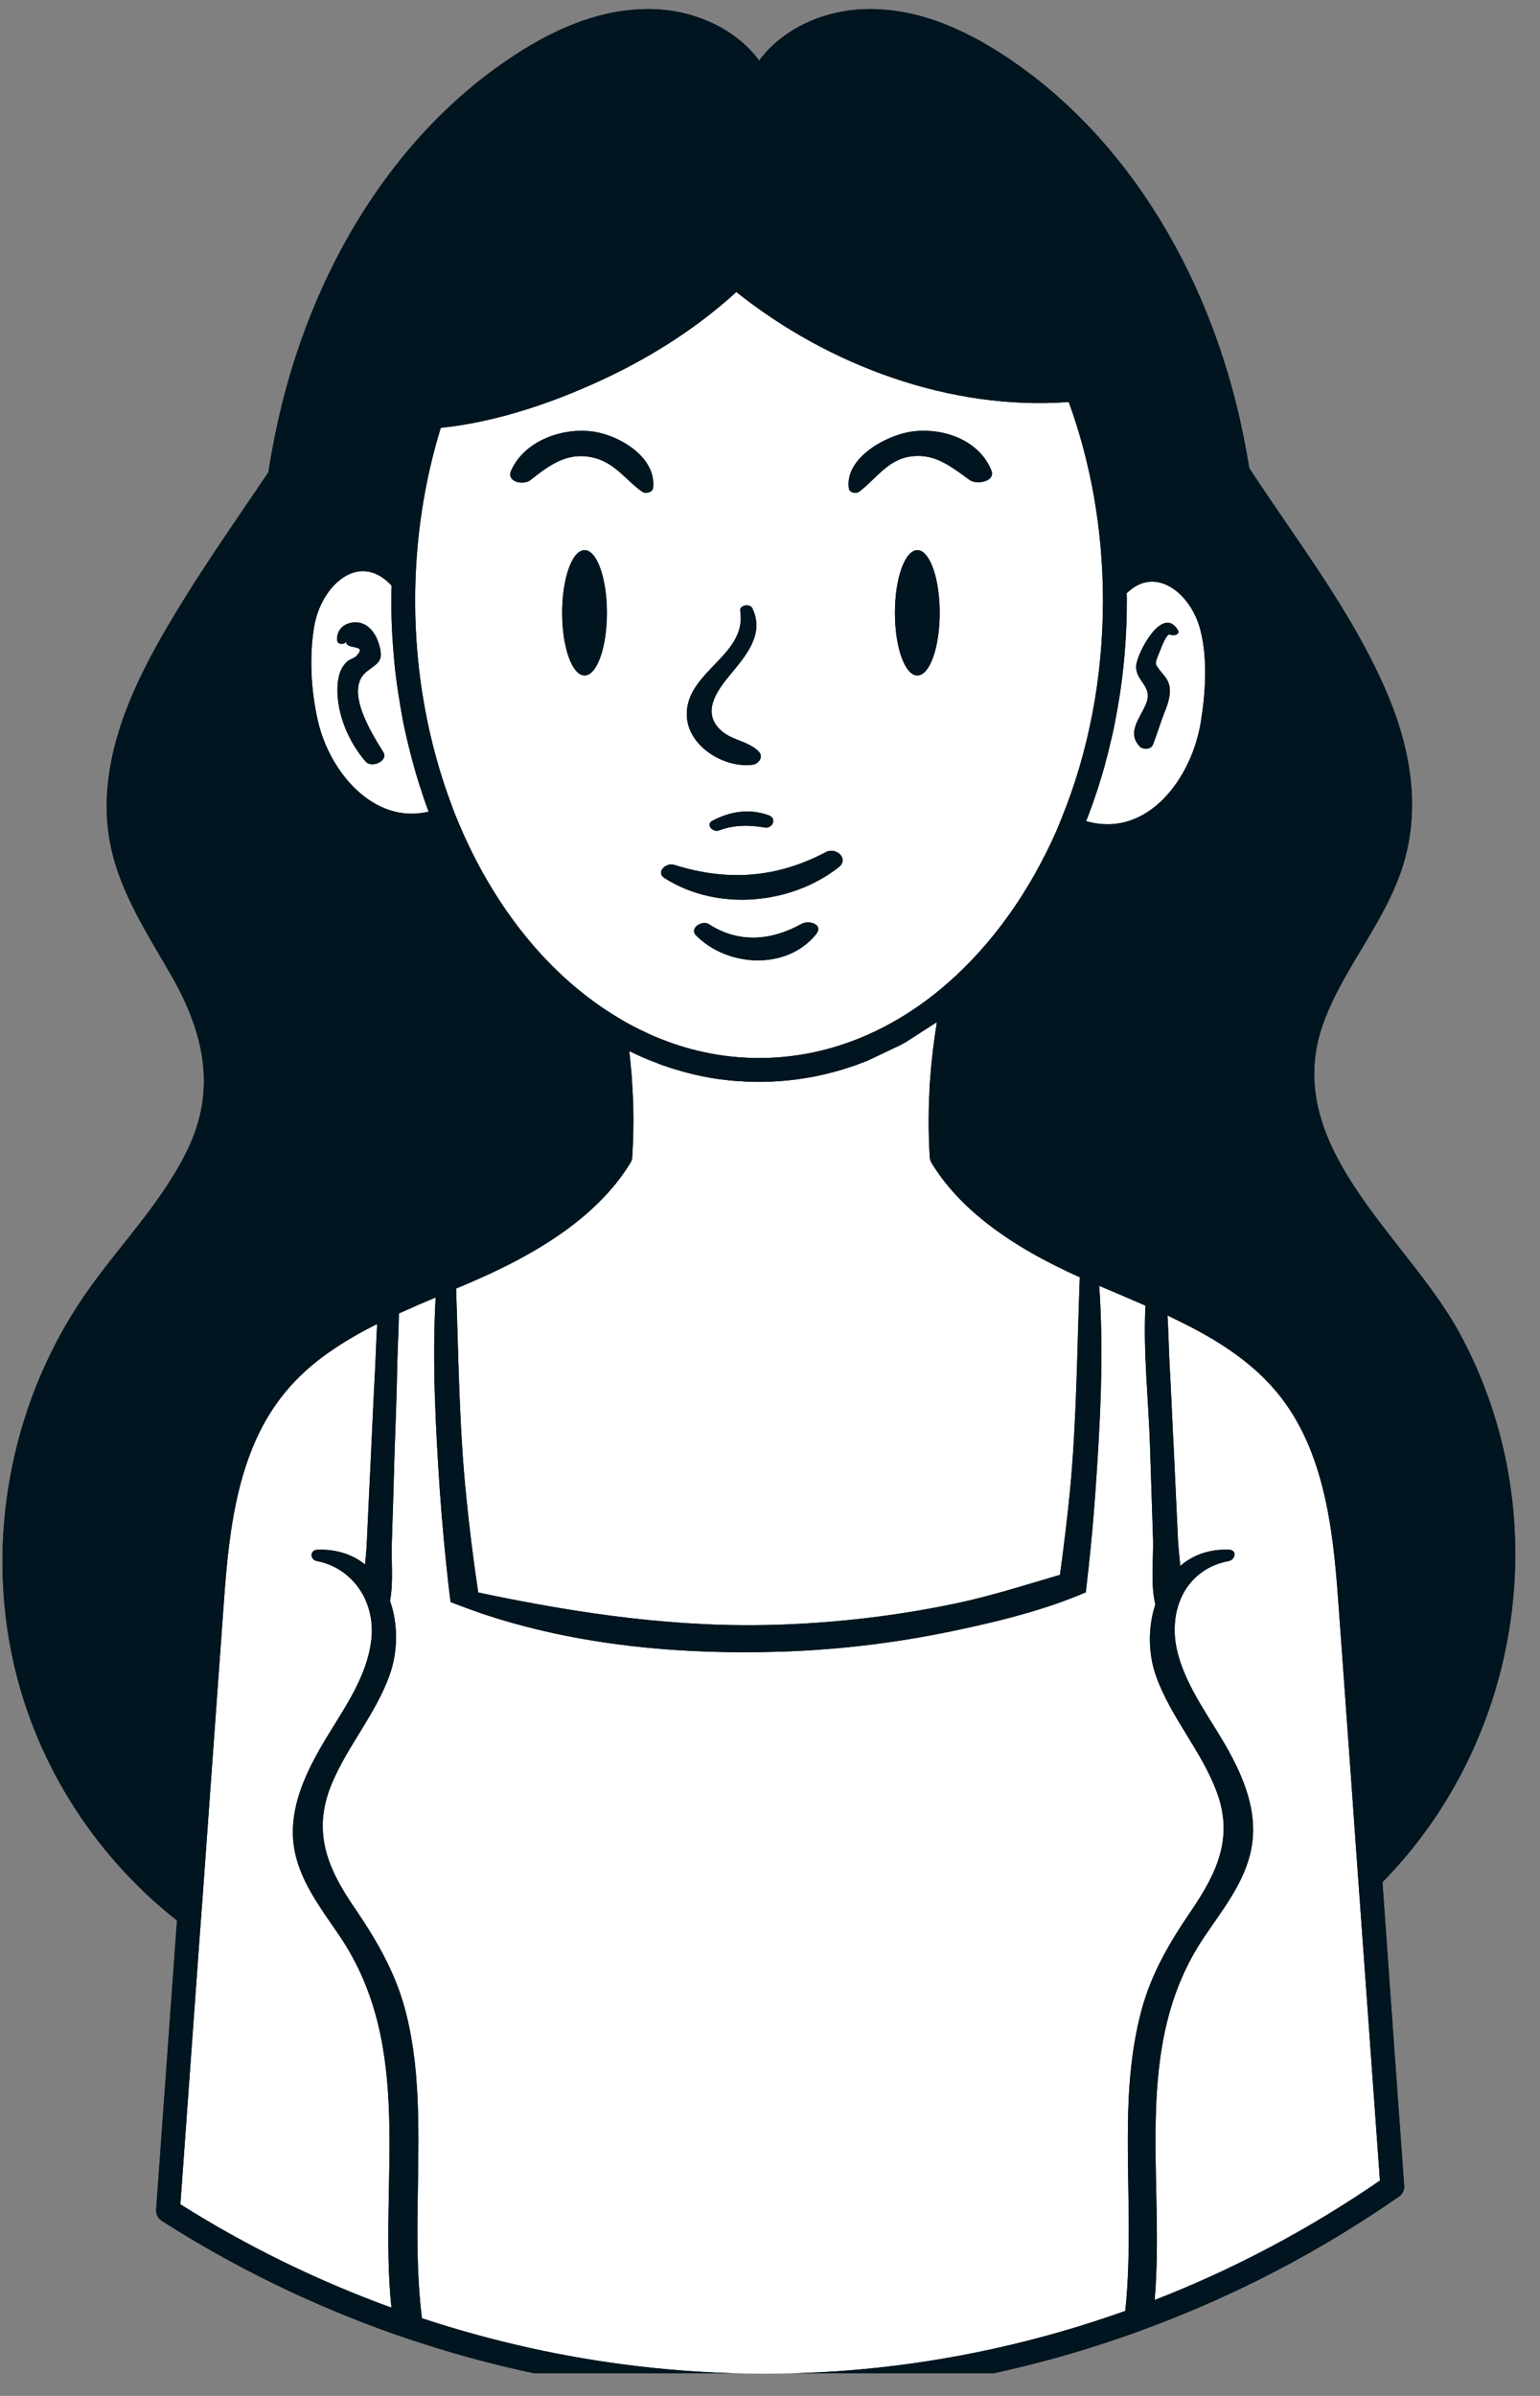 <svg xmlns="http://www.w3.org/2000/svg" xmlns:xlink="http://www.w3.org/1999/xlink" width="45" zoomAndPan="magnify" viewBox="0 0 33.75 52.5" height="70" preserveAspectRatio="xMidYMid meet" version="1.0"><rect x="0" y="0" width="33.75" height="52.5" fill="#808080" stroke="none"/><defs><clipPath id="86de0aeb9c"><path d="M 0.035 0.172 L 33.469 0.172 L 33.469 52.004 L 0.035 52.004 Z M 0.035 0.172 " clip-rule="nonzero"/></clipPath><clipPath id="471986305a"><path d="M 3 6 L 31 6 L 31 52.004 L 3 52.004 Z M 3 6 " clip-rule="nonzero"/></clipPath><clipPath id="598289ceac"><path d="M 0.035 0.172 L 33.469 0.172 L 33.469 52.004 L 0.035 52.004 Z M 0.035 0.172 " clip-rule="nonzero"/></clipPath></defs><g clip-path="url(#86de0aeb9c)"><path fill="#00151f" d="M 31.98 29.199 C 30.828 27.086 28.016 25.09 29.012 22.391 C 29.465 21.168 30.387 20.172 30.762 18.914 C 31.152 17.609 30.879 16.266 30.336 15.047 C 29.629 13.449 28.555 12.023 27.59 10.578 C 27.52 10.473 27.449 10.367 27.379 10.258 C 27.355 10.125 27.332 9.992 27.309 9.859 C 26.633 6.145 24.711 3 22.039 1.238 C 20.996 0.547 20.035 0.207 19.102 0.199 L 19.07 0.199 C 18.062 0.199 17.145 0.637 16.637 1.328 C 16.125 0.629 15.188 0.188 14.172 0.199 C 13.238 0.207 12.277 0.547 11.234 1.238 C 8.559 3 6.637 6.145 5.965 9.859 C 5.934 10.023 5.906 10.188 5.883 10.348 C 5.082 11.535 4.25 12.711 3.539 13.957 C 2.84 15.184 2.242 16.57 2.352 18.016 C 2.449 19.293 3.148 20.316 3.766 21.395 C 4.473 22.641 4.754 23.879 4.102 25.215 C 3.531 26.379 2.59 27.316 1.859 28.375 C 0.312 30.621 -0.281 33.473 0.238 36.148 C 0.691 38.5 2.016 40.617 3.879 42.082 L 3.422 48.418 C 3.414 48.516 3.461 48.609 3.543 48.66 C 5.152 49.691 6.871 50.523 8.66 51.152 C 8.883 51.23 9.109 51.305 9.332 51.375 C 11.73 52.141 14.242 52.535 16.758 52.535 C 17.477 52.535 18.195 52.504 18.91 52.438 C 20.844 52.266 22.75 51.852 24.586 51.215 C 24.805 51.141 25.02 51.062 25.234 50.98 C 27.141 50.266 28.965 49.309 30.664 48.129 C 30.738 48.074 30.781 47.988 30.773 47.895 C 30.613 45.68 30.453 43.461 30.297 41.242 C 33.359 38.129 34.148 33.18 31.98 29.199 " fill-opacity="1" fill-rule="nonzero"/></g><g clip-path="url(#471986305a)"><path fill="#ffffff" d="M 7.441 42.418 C 7.027 41.805 6.539 41.188 6.438 40.434 C 6.336 39.676 6.648 38.957 7.016 38.312 C 7.449 37.551 8.047 36.805 8.141 35.902 C 8.152 35.785 8.152 35.664 8.141 35.551 C 8.117 35.344 8.059 35.145 7.965 34.965 C 7.762 34.586 7.41 34.297 6.949 34.207 C 6.785 34.176 6.785 33.961 6.961 33.957 C 7.387 33.945 7.73 34.066 8 34.281 C 8.016 34.125 8.031 33.977 8.039 33.844 C 8.066 33.195 8.098 32.547 8.129 31.898 C 8.16 31.25 8.188 30.598 8.223 29.953 C 8.238 29.641 8.246 29.324 8.266 29.012 C 7.941 29.172 7.633 29.348 7.34 29.543 C 6.852 29.867 6.469 30.219 6.16 30.621 C 5.133 31.945 4.996 33.812 4.891 35.312 L 4.434 41.656 L 4.375 42.445 L 3.953 48.301 C 5.414 49.223 6.969 49.98 8.578 50.566 C 8.293 47.801 9.109 44.883 7.441 42.418 Z M 7.391 14.039 C 7.398 14.129 7.574 14.137 7.586 14.043 C 7.555 14.262 8.078 14.094 7.809 14.375 C 7.766 14.422 7.668 14.445 7.613 14.492 C 7.445 14.641 7.402 14.859 7.395 15.074 C 7.379 15.648 7.645 16.266 8.016 16.691 C 8.145 16.836 8.523 16.676 8.398 16.477 C 8.148 16.074 7.527 15.102 8.047 14.707 C 8.289 14.523 8.414 14.484 8.309 14.129 C 8.238 13.879 8.062 13.625 7.773 13.637 C 7.539 13.645 7.363 13.809 7.391 14.039 Z M 6.965 15.789 C 6.816 15.129 6.773 14.387 6.887 13.719 C 7.039 12.84 7.863 12.059 8.582 12.832 C 8.578 12.941 8.578 13.055 8.578 13.164 C 8.578 13.305 8.578 13.445 8.582 13.586 C 8.586 13.703 8.594 13.82 8.598 13.938 C 8.602 13.961 8.602 13.984 8.602 14.004 C 8.609 14.105 8.617 14.203 8.625 14.305 C 8.629 14.367 8.637 14.43 8.641 14.492 C 8.648 14.547 8.652 14.602 8.656 14.652 C 8.672 14.797 8.691 14.934 8.711 15.074 C 8.727 15.188 8.746 15.305 8.766 15.418 C 8.77 15.449 8.773 15.48 8.781 15.512 C 8.797 15.602 8.812 15.691 8.828 15.781 C 8.855 15.914 8.883 16.047 8.914 16.176 C 8.93 16.238 8.941 16.297 8.957 16.355 C 9.047 16.727 9.152 17.09 9.273 17.441 C 9.285 17.488 9.305 17.535 9.32 17.582 C 9.344 17.652 9.367 17.719 9.395 17.785 C 8.191 18.074 7.219 16.914 6.965 15.789 Z M 13.816 25.48 C 13.211 26.473 12.121 27.305 10.48 28.027 C 10.32 28.098 10.16 28.168 9.996 28.234 C 10.051 29.746 10.062 31.254 10.215 32.762 C 10.285 33.477 10.375 34.188 10.48 34.895 C 12.68 35.359 14.879 35.684 17.145 35.598 C 18.418 35.551 19.691 35.398 20.938 35.137 C 21.715 34.973 22.473 34.73 23.23 34.508 C 23.316 33.883 23.391 33.258 23.453 32.629 C 23.598 31.082 23.605 29.535 23.664 27.988 C 22.074 27.277 21.008 26.457 20.414 25.48 C 20.395 25.445 20.379 25.402 20.379 25.359 C 20.359 25.094 20.352 24.824 20.352 24.559 C 20.352 24.469 20.355 24.379 20.355 24.289 C 20.355 24.285 20.355 24.285 20.355 24.281 C 20.359 24.195 20.359 24.109 20.363 24.023 C 20.363 24.016 20.363 24.008 20.367 24 C 20.367 23.934 20.371 23.863 20.375 23.793 C 20.379 23.754 20.379 23.715 20.383 23.676 C 20.387 23.598 20.395 23.52 20.402 23.441 C 20.406 23.367 20.414 23.297 20.422 23.223 C 20.422 23.211 20.426 23.199 20.426 23.184 C 20.434 23.113 20.441 23.047 20.449 22.977 C 20.453 22.949 20.457 22.926 20.461 22.898 C 20.469 22.82 20.48 22.742 20.492 22.664 C 20.5 22.598 20.512 22.531 20.523 22.465 C 20.523 22.441 20.531 22.418 20.531 22.398 L 19.844 22.84 C 19.809 22.859 19.773 22.879 19.738 22.898 L 19.004 23.246 C 18.996 23.25 18.98 23.254 18.969 23.258 C 18.945 23.27 18.922 23.277 18.898 23.285 C 18.859 23.301 18.816 23.316 18.777 23.332 C 18.559 23.41 18.336 23.477 18.109 23.531 C 18.062 23.543 18.016 23.555 17.969 23.562 C 17.918 23.574 17.871 23.586 17.82 23.594 C 17.57 23.641 17.316 23.676 17.062 23.691 C 17.02 23.695 16.977 23.695 16.934 23.699 C 16.887 23.703 16.836 23.703 16.785 23.703 C 16.734 23.707 16.688 23.707 16.637 23.707 C 16.574 23.707 16.512 23.707 16.449 23.703 C 16.41 23.703 16.367 23.703 16.328 23.699 C 16.293 23.695 16.262 23.695 16.227 23.691 C 16.203 23.691 16.18 23.691 16.156 23.688 C 16.121 23.688 16.09 23.684 16.055 23.68 C 16.004 23.676 15.957 23.672 15.906 23.664 C 15.902 23.664 15.898 23.664 15.898 23.664 C 15.848 23.656 15.797 23.652 15.746 23.645 C 15.688 23.637 15.625 23.625 15.566 23.617 C 15.5 23.605 15.43 23.59 15.363 23.578 C 15.234 23.551 15.105 23.52 14.98 23.484 C 14.949 23.477 14.918 23.469 14.891 23.457 C 14.844 23.445 14.797 23.434 14.75 23.418 C 14.742 23.414 14.734 23.414 14.727 23.41 C 14.668 23.391 14.609 23.371 14.551 23.352 C 14.539 23.348 14.527 23.344 14.516 23.34 C 14.473 23.324 14.43 23.309 14.387 23.289 C 14.184 23.215 13.988 23.129 13.793 23.031 C 13.797 23.098 13.805 23.16 13.812 23.227 C 13.816 23.285 13.824 23.344 13.828 23.402 C 13.844 23.543 13.852 23.688 13.859 23.828 C 13.863 23.902 13.867 23.977 13.871 24.047 C 13.875 24.121 13.875 24.195 13.879 24.27 C 13.887 24.633 13.879 25 13.855 25.359 C 13.855 25.402 13.84 25.445 13.816 25.48 Z M 11.625 10.52 C 12.062 10.172 12.473 9.875 13.059 10.043 C 13.504 10.172 13.719 10.527 14.078 10.777 C 14.145 10.824 14.301 10.793 14.312 10.695 C 14.395 10 13.523 9.504 12.93 9.449 C 12.273 9.383 11.488 9.676 11.203 10.309 C 11.09 10.562 11.473 10.641 11.625 10.52 Z M 14.566 19.242 C 15.715 19.973 17.32 19.828 18.375 19.008 C 18.621 18.82 18.324 18.551 18.098 18.672 C 17.012 19.246 15.93 19.316 14.77 18.949 C 14.594 18.895 14.363 19.117 14.566 19.242 Z M 15.051 15.664 C 15.062 16.348 15.867 16.836 16.492 16.758 C 16.625 16.742 16.742 16.582 16.629 16.469 C 16.402 16.238 16.051 16.227 15.809 16.012 C 15.367 15.621 15.703 15.145 15.996 14.793 C 16.344 14.371 16.762 13.898 16.488 13.328 C 16.438 13.219 16.199 13.254 16.223 13.391 C 16.375 14.363 15.035 14.711 15.051 15.664 Z M 16.852 17.867 C 16.43 17.711 16.008 17.777 15.613 17.984 C 15.453 18.07 15.625 18.25 15.762 18.195 C 16.082 18.074 16.426 18.074 16.758 18.133 C 16.926 18.164 17.035 17.938 16.852 17.867 Z M 18.602 10.699 C 18.617 10.797 18.758 10.828 18.832 10.773 C 19.242 10.457 19.488 10.016 20.07 9.992 C 20.551 9.969 20.891 10.262 21.258 10.523 C 21.395 10.621 21.824 10.559 21.727 10.309 C 21.457 9.637 20.66 9.363 19.984 9.457 C 19.434 9.531 18.512 10.027 18.602 10.699 Z M 20.594 13.43 C 20.594 12.668 20.375 12.055 20.105 12.055 C 19.832 12.055 19.613 12.668 19.613 13.43 C 19.613 14.188 19.832 14.801 20.105 14.801 C 20.375 14.801 20.594 14.188 20.594 13.43 Z M 17.57 20.242 C 16.906 20.613 16.191 20.676 15.535 20.25 C 15.391 20.156 15.098 20.336 15.254 20.496 C 15.938 21.191 17.238 21.27 17.883 20.473 C 18.059 20.254 17.727 20.156 17.57 20.242 Z M 13.301 13.43 C 13.301 12.668 13.082 12.055 12.812 12.055 C 12.539 12.055 12.32 12.668 12.32 13.43 C 12.32 14.188 12.539 14.801 12.812 14.801 C 13.082 14.801 13.301 14.188 13.301 13.43 Z M 9.895 17.637 C 9.383 16.273 9.098 14.75 9.098 13.164 C 9.098 11.824 9.301 10.543 9.66 9.375 C 10.949 9.242 12.262 8.773 13.359 8.246 C 14.359 7.766 15.312 7.152 16.137 6.398 C 18.168 8.02 20.844 9 23.422 8.809 C 23.902 10.125 24.172 11.605 24.172 13.164 C 24.172 14.852 23.855 16.477 23.273 17.91 C 23.238 18 23.199 18.09 23.164 18.18 C 22.578 19.516 21.762 20.676 20.754 21.555 C 19.531 22.621 18.105 23.184 16.637 23.184 C 15.91 23.184 15.195 23.047 14.512 22.777 C 14.387 22.73 14.262 22.676 14.141 22.617 C 13.957 22.531 13.777 22.438 13.598 22.332 C 13.598 22.332 13.598 22.332 13.594 22.328 C 12.043 21.418 10.805 19.863 10.023 17.965 C 9.977 17.859 9.934 17.746 9.895 17.637 Z M 25.113 15.43 C 24.973 15.758 24.691 16.055 24.98 16.359 C 25.051 16.43 25.223 16.426 25.266 16.32 C 25.367 16.062 25.441 15.801 25.547 15.543 C 25.605 15.391 25.656 15.219 25.633 15.055 C 25.605 14.891 25.527 14.824 25.434 14.707 C 25.301 14.535 25.301 14.559 25.414 14.281 C 25.445 14.203 25.57 13.859 25.645 13.906 C 25.703 13.945 25.875 13.902 25.816 13.809 C 25.48 13.246 24.93 14.293 24.902 14.574 C 24.867 14.934 25.285 15.02 25.113 15.43 Z M 24.16 16.949 C 24.191 16.852 24.219 16.75 24.242 16.652 C 24.281 16.516 24.312 16.379 24.344 16.242 C 24.363 16.176 24.375 16.109 24.391 16.043 C 24.414 15.938 24.434 15.836 24.453 15.73 C 24.473 15.637 24.488 15.539 24.504 15.441 C 24.516 15.383 24.527 15.324 24.535 15.262 C 24.543 15.211 24.551 15.156 24.559 15.105 C 24.574 15 24.586 14.895 24.602 14.785 C 24.625 14.578 24.645 14.367 24.66 14.152 C 24.684 13.828 24.695 13.496 24.695 13.164 C 24.695 13.109 24.695 13.055 24.691 13 C 25.324 12.375 26.09 13 26.301 13.781 C 26.469 14.41 26.422 15.152 26.324 15.793 C 26.129 17.043 25.152 18.383 23.801 17.992 C 23.824 17.941 23.844 17.891 23.863 17.84 C 23.934 17.656 23.996 17.469 24.059 17.281 C 24.074 17.227 24.094 17.172 24.109 17.117 C 24.129 17.059 24.145 17.004 24.16 16.949 Z M 25.02 44.035 C 25.238 43.234 25.637 42.555 26.102 41.875 C 26.672 41.039 27.043 40.254 26.66 39.25 C 26.324 38.355 25.656 37.629 25.336 36.727 C 25.16 36.234 25.156 35.656 25.32 35.16 C 25.211 34.715 25.281 34.137 25.27 33.742 C 25.246 33.059 25.227 32.375 25.203 31.691 C 25.172 30.695 25.051 29.629 25.105 28.609 C 24.883 28.512 24.66 28.418 24.441 28.324 C 24.324 28.273 24.207 28.227 24.09 28.176 C 24.195 29.684 24.109 31.234 24.004 32.723 C 23.965 33.262 23.918 33.797 23.859 34.332 C 23.84 34.52 23.816 34.707 23.797 34.891 C 23.582 34.984 23.363 35.066 23.141 35.145 C 22.473 35.375 21.781 35.547 21.105 35.691 C 19.793 35.98 18.461 36.148 17.121 36.191 C 14.93 36.262 12.645 36.059 10.547 35.352 C 10.32 35.273 10.098 35.191 9.875 35.105 C 9.859 34.988 9.848 34.875 9.832 34.758 C 9.754 34.07 9.691 33.383 9.641 32.691 C 9.547 31.289 9.469 29.848 9.547 28.43 C 9.277 28.543 9.008 28.66 8.742 28.781 C 8.738 29.145 8.715 29.508 8.707 29.859 C 8.695 30.508 8.672 31.152 8.648 31.797 C 8.629 32.48 8.609 33.16 8.586 33.84 C 8.574 34.211 8.625 34.676 8.547 35.078 C 8.727 35.586 8.723 36.191 8.539 36.707 C 8.234 37.555 7.629 38.242 7.281 39.062 C 6.84 40.098 7.152 40.902 7.754 41.781 C 8.234 42.484 8.648 43.184 8.875 44.016 C 9.082 44.789 9.148 45.598 9.164 46.395 C 9.195 47.871 9.066 49.34 9.246 50.797 C 12.336 51.82 15.621 52.211 18.863 51.918 C 20.84 51.738 22.789 51.305 24.664 50.637 C 24.801 49.293 24.703 47.941 24.719 46.586 C 24.727 45.727 24.797 44.867 25.02 44.035 Z M 25.305 50.398 C 25.535 47.703 24.789 44.832 26.379 42.461 C 26.781 41.859 27.27 41.266 27.418 40.535 C 27.57 39.805 27.32 39.105 26.98 38.465 C 26.582 37.711 26 37.016 25.797 36.168 C 25.742 35.934 25.73 35.699 25.758 35.477 C 25.777 35.32 25.82 35.168 25.879 35.027 C 26.059 34.617 26.41 34.305 26.922 34.207 C 27.074 34.18 27.121 33.965 26.934 33.957 C 26.496 33.941 26.141 34.078 25.867 34.312 C 25.848 34.109 25.824 33.914 25.816 33.738 C 25.785 33.074 25.754 32.406 25.723 31.742 C 25.691 31.133 25.668 30.52 25.633 29.91 C 25.613 29.555 25.609 29.188 25.586 28.824 C 25.703 28.883 25.824 28.938 25.941 29 C 25.941 29 25.945 29 25.945 29 C 26.922 29.488 27.598 30.004 28.074 30.621 C 29.105 31.945 29.238 33.812 29.348 35.312 L 29.469 37.031 C 29.562 38.316 29.656 39.605 29.746 40.895 C 29.766 41.168 29.785 41.438 29.805 41.707 C 29.949 43.734 30.098 45.758 30.242 47.781 C 28.691 48.848 27.031 49.727 25.305 50.398 " fill-opacity="1" fill-rule="nonzero"/></g><g clip-path="url(#598289ceac)"><path fill="#00151f" d="M 7.391 14.039 C 7.363 13.809 7.539 13.645 7.773 13.637 C 8.062 13.625 8.238 13.879 8.309 14.129 C 8.414 14.484 8.289 14.523 8.047 14.707 C 7.527 15.102 8.148 16.074 8.398 16.477 C 8.523 16.676 8.145 16.836 8.016 16.691 C 7.645 16.266 7.379 15.648 7.395 15.074 C 7.402 14.859 7.445 14.641 7.613 14.492 C 7.668 14.445 7.766 14.422 7.809 14.375 C 8.078 14.094 7.555 14.262 7.586 14.043 C 7.574 14.137 7.398 14.129 7.391 14.039 Z M 13.301 13.43 C 13.301 14.188 13.082 14.801 12.812 14.801 C 12.539 14.801 12.32 14.188 12.32 13.43 C 12.32 12.668 12.539 12.055 12.812 12.055 C 13.082 12.055 13.301 12.668 13.301 13.43 Z M 11.625 10.52 C 11.473 10.641 11.09 10.562 11.203 10.309 C 11.488 9.676 12.273 9.383 12.93 9.449 C 13.523 9.504 14.395 10 14.312 10.695 C 14.301 10.793 14.145 10.824 14.078 10.777 C 13.719 10.527 13.504 10.172 13.059 10.043 C 12.473 9.875 12.062 10.172 11.625 10.52 Z M 15.051 15.664 C 15.035 14.711 16.375 14.363 16.223 13.391 C 16.199 13.254 16.438 13.219 16.488 13.328 C 16.762 13.898 16.344 14.371 15.996 14.793 C 15.703 15.145 15.367 15.621 15.809 16.012 C 16.051 16.227 16.402 16.238 16.629 16.469 C 16.742 16.582 16.625 16.742 16.492 16.758 C 15.867 16.836 15.062 16.348 15.051 15.664 Z M 16.852 17.867 C 17.035 17.938 16.926 18.164 16.758 18.133 C 16.426 18.074 16.082 18.074 15.762 18.195 C 15.625 18.25 15.453 18.07 15.613 17.984 C 16.008 17.777 16.43 17.711 16.852 17.867 Z M 17.883 20.473 C 17.238 21.27 15.938 21.191 15.254 20.496 C 15.098 20.336 15.391 20.156 15.535 20.25 C 16.191 20.676 16.906 20.613 17.57 20.242 C 17.727 20.156 18.059 20.254 17.883 20.473 Z M 14.77 18.949 C 15.93 19.316 17.012 19.246 18.098 18.672 C 18.324 18.551 18.621 18.82 18.375 19.008 C 17.32 19.828 15.715 19.973 14.566 19.242 C 14.363 19.117 14.594 18.895 14.77 18.949 Z M 20.594 13.43 C 20.594 14.188 20.375 14.801 20.105 14.801 C 19.832 14.801 19.613 14.188 19.613 13.43 C 19.613 12.668 19.832 12.055 20.105 12.055 C 20.375 12.055 20.594 12.668 20.594 13.43 Z M 18.602 10.699 C 18.512 10.027 19.434 9.531 19.984 9.457 C 20.66 9.363 21.457 9.637 21.727 10.309 C 21.824 10.559 21.395 10.621 21.258 10.523 C 20.891 10.262 20.551 9.969 20.07 9.992 C 19.488 10.016 19.242 10.457 18.832 10.773 C 18.758 10.828 18.617 10.797 18.602 10.699 Z M 25.113 15.43 C 25.285 15.02 24.867 14.934 24.902 14.574 C 24.93 14.293 25.48 13.246 25.816 13.809 C 25.875 13.902 25.703 13.945 25.645 13.906 C 25.57 13.859 25.445 14.203 25.414 14.281 C 25.301 14.559 25.301 14.535 25.434 14.707 C 25.527 14.824 25.605 14.891 25.633 15.055 C 25.656 15.219 25.605 15.391 25.547 15.543 C 25.441 15.801 25.367 16.062 25.266 16.32 C 25.223 16.426 25.051 16.43 24.98 16.359 C 24.691 16.051 24.973 15.758 25.113 15.43 Z M 25.305 50.398 C 25.535 47.703 24.789 44.832 26.379 42.461 C 26.781 41.859 27.27 41.266 27.418 40.535 C 27.566 39.805 27.32 39.102 26.98 38.465 C 26.582 37.711 25.996 37.016 25.797 36.168 C 25.742 35.934 25.73 35.699 25.758 35.477 C 25.777 35.316 25.82 35.168 25.879 35.027 C 26.059 34.617 26.406 34.305 26.922 34.207 C 27.074 34.18 27.121 33.965 26.934 33.957 C 26.496 33.941 26.137 34.078 25.867 34.312 C 25.848 34.109 25.824 33.914 25.816 33.738 C 25.785 33.074 25.754 32.406 25.723 31.742 C 25.691 31.133 25.668 30.52 25.633 29.91 C 25.613 29.555 25.609 29.188 25.586 28.824 C 25.703 28.883 25.824 28.938 25.941 29 C 25.941 29 25.945 29 25.945 29 C 26.922 29.488 27.598 30.004 28.074 30.621 C 29.102 31.945 29.238 33.812 29.344 35.312 L 29.469 37.027 C 29.562 38.316 29.656 39.605 29.746 40.895 C 29.766 41.168 29.785 41.438 29.805 41.707 C 29.949 43.734 30.098 45.758 30.242 47.781 C 28.691 48.848 27.031 49.727 25.305 50.398 Z M 25.02 44.035 C 24.797 44.867 24.727 45.727 24.719 46.586 C 24.703 47.941 24.801 49.293 24.66 50.637 C 22.789 51.305 20.84 51.738 18.863 51.918 C 15.621 52.211 12.336 51.82 9.246 50.797 C 9.066 49.34 9.195 47.871 9.164 46.395 C 9.148 45.598 9.082 44.789 8.871 44.016 C 8.648 43.184 8.234 42.484 7.754 41.781 C 7.152 40.902 6.836 40.098 7.281 39.062 C 7.629 38.242 8.234 37.555 8.535 36.707 C 8.723 36.191 8.727 35.586 8.547 35.078 C 8.625 34.676 8.574 34.211 8.586 33.84 C 8.609 33.16 8.629 32.48 8.648 31.797 C 8.672 31.152 8.695 30.508 8.707 29.859 C 8.715 29.508 8.738 29.145 8.742 28.781 C 9.008 28.66 9.277 28.543 9.547 28.43 C 9.469 29.848 9.547 31.289 9.641 32.691 C 9.691 33.383 9.754 34.07 9.832 34.758 C 9.848 34.875 9.859 34.988 9.875 35.105 C 10.098 35.191 10.32 35.273 10.547 35.352 C 12.645 36.059 14.93 36.262 17.121 36.191 C 18.461 36.148 19.793 35.98 21.105 35.691 C 21.781 35.547 22.473 35.375 23.141 35.145 C 23.363 35.066 23.582 34.984 23.793 34.891 C 23.816 34.707 23.84 34.52 23.859 34.332 C 23.918 33.797 23.965 33.262 24.004 32.723 C 24.109 31.234 24.195 29.684 24.09 28.176 C 24.207 28.227 24.324 28.273 24.441 28.324 C 24.66 28.418 24.883 28.512 25.102 28.609 C 25.051 29.629 25.172 30.695 25.203 31.691 C 25.227 32.375 25.246 33.059 25.27 33.742 C 25.281 34.137 25.211 34.715 25.32 35.156 C 25.156 35.656 25.16 36.234 25.336 36.727 C 25.656 37.629 26.324 38.355 26.66 39.25 C 27.043 40.254 26.672 41.039 26.102 41.875 C 25.637 42.555 25.238 43.234 25.02 44.035 Z M 3.953 48.301 L 4.375 42.445 L 4.434 41.656 L 4.891 35.312 C 4.996 33.812 5.133 31.945 6.16 30.621 C 6.469 30.219 6.852 29.867 7.34 29.543 C 7.633 29.348 7.941 29.172 8.266 29.012 C 8.246 29.324 8.238 29.641 8.223 29.953 C 8.188 30.598 8.16 31.25 8.129 31.898 C 8.098 32.547 8.066 33.195 8.035 33.844 C 8.031 33.977 8.016 34.125 8 34.281 C 7.73 34.066 7.387 33.945 6.961 33.957 C 6.785 33.961 6.785 34.176 6.949 34.207 C 7.41 34.297 7.762 34.586 7.965 34.965 C 8.059 35.145 8.117 35.344 8.141 35.551 C 8.152 35.664 8.152 35.785 8.141 35.902 C 8.047 36.805 7.449 37.551 7.016 38.312 C 6.648 38.957 6.336 39.676 6.438 40.434 C 6.539 41.188 7.027 41.805 7.441 42.418 C 9.109 44.883 8.293 47.801 8.578 50.566 C 6.969 49.98 5.414 49.223 3.953 48.301 Z M 10.48 28.027 C 12.121 27.305 13.211 26.473 13.816 25.48 C 13.84 25.445 13.855 25.402 13.855 25.359 C 13.879 25 13.887 24.633 13.879 24.27 C 13.875 24.195 13.875 24.121 13.871 24.047 C 13.867 23.977 13.863 23.902 13.859 23.828 C 13.852 23.688 13.844 23.543 13.828 23.402 C 13.824 23.344 13.816 23.285 13.812 23.227 C 13.805 23.16 13.797 23.098 13.789 23.031 C 13.988 23.129 14.184 23.215 14.387 23.289 C 14.43 23.309 14.473 23.324 14.516 23.34 C 14.527 23.344 14.539 23.348 14.551 23.352 C 14.609 23.371 14.668 23.391 14.727 23.41 C 14.734 23.414 14.742 23.414 14.75 23.418 C 14.797 23.434 14.844 23.445 14.891 23.457 C 14.918 23.469 14.949 23.477 14.98 23.484 C 15.105 23.52 15.234 23.551 15.363 23.578 C 15.43 23.59 15.5 23.605 15.566 23.617 C 15.625 23.625 15.688 23.637 15.746 23.645 C 15.797 23.652 15.848 23.656 15.898 23.664 C 15.898 23.664 15.902 23.664 15.906 23.664 C 15.957 23.672 16.004 23.676 16.055 23.68 C 16.086 23.684 16.121 23.688 16.156 23.688 C 16.18 23.691 16.203 23.691 16.227 23.691 C 16.262 23.695 16.293 23.695 16.328 23.699 C 16.367 23.703 16.41 23.703 16.449 23.703 C 16.512 23.707 16.574 23.707 16.637 23.707 C 16.688 23.707 16.734 23.707 16.785 23.703 C 16.836 23.703 16.887 23.703 16.934 23.699 C 16.977 23.695 17.02 23.695 17.062 23.691 C 17.316 23.676 17.57 23.641 17.82 23.594 C 17.871 23.586 17.918 23.574 17.969 23.562 C 18.016 23.555 18.062 23.543 18.109 23.531 C 18.336 23.477 18.559 23.41 18.777 23.332 C 18.816 23.316 18.859 23.301 18.898 23.285 C 18.922 23.277 18.945 23.27 18.969 23.258 C 18.98 23.254 18.996 23.25 19.004 23.246 L 19.738 22.898 C 19.773 22.879 19.809 22.859 19.844 22.84 L 20.531 22.398 C 20.531 22.418 20.523 22.441 20.523 22.465 C 20.512 22.531 20.5 22.598 20.492 22.664 C 20.48 22.742 20.469 22.82 20.461 22.898 C 20.457 22.926 20.453 22.949 20.449 22.977 C 20.441 23.047 20.434 23.113 20.426 23.184 C 20.426 23.199 20.422 23.211 20.422 23.223 C 20.414 23.297 20.406 23.367 20.402 23.441 C 20.395 23.52 20.387 23.598 20.383 23.676 C 20.379 23.715 20.375 23.754 20.375 23.793 C 20.371 23.863 20.367 23.934 20.367 24 C 20.363 24.008 20.363 24.016 20.363 24.023 C 20.359 24.109 20.359 24.195 20.355 24.281 C 20.355 24.285 20.355 24.285 20.355 24.289 C 20.355 24.379 20.352 24.469 20.352 24.559 C 20.352 24.824 20.359 25.094 20.375 25.359 C 20.379 25.402 20.395 25.445 20.414 25.48 C 21.008 26.457 22.074 27.277 23.664 27.988 C 23.605 29.535 23.598 31.082 23.453 32.629 C 23.391 33.258 23.316 33.883 23.23 34.508 C 22.473 34.73 21.715 34.973 20.938 35.137 C 19.691 35.398 18.418 35.551 17.145 35.598 C 14.879 35.684 12.68 35.359 10.48 34.895 C 10.375 34.188 10.285 33.477 10.215 32.762 C 10.062 31.254 10.047 29.746 9.996 28.234 C 10.16 28.168 10.32 28.098 10.48 28.027 Z M 24.691 13 C 25.324 12.375 26.09 13 26.301 13.781 C 26.469 14.41 26.422 15.152 26.32 15.793 C 26.129 17.043 25.152 18.383 23.801 17.992 C 23.824 17.941 23.844 17.891 23.863 17.84 C 23.93 17.656 23.996 17.469 24.059 17.281 C 24.074 17.227 24.094 17.172 24.109 17.117 C 24.129 17.059 24.145 17.004 24.16 16.949 C 24.188 16.852 24.219 16.75 24.242 16.652 C 24.281 16.516 24.312 16.379 24.344 16.242 C 24.363 16.176 24.375 16.109 24.391 16.043 C 24.414 15.938 24.434 15.836 24.453 15.73 C 24.473 15.637 24.488 15.539 24.504 15.441 C 24.516 15.383 24.523 15.324 24.535 15.262 C 24.543 15.211 24.551 15.156 24.559 15.105 C 24.574 15 24.586 14.895 24.598 14.785 C 24.625 14.578 24.645 14.367 24.66 14.152 C 24.684 13.828 24.695 13.496 24.695 13.164 C 24.695 13.109 24.695 13.055 24.691 13 Z M 10.023 17.965 C 9.977 17.859 9.934 17.746 9.895 17.637 C 9.383 16.273 9.098 14.75 9.098 13.164 C 9.098 11.824 9.297 10.543 9.66 9.375 C 10.949 9.242 12.262 8.773 13.359 8.246 C 14.359 7.766 15.312 7.152 16.137 6.398 C 18.168 8.02 20.844 9 23.422 8.809 C 23.902 10.125 24.172 11.605 24.172 13.164 C 24.172 14.852 23.855 16.477 23.273 17.91 C 23.238 18 23.199 18.09 23.164 18.18 C 22.578 19.516 21.762 20.676 20.754 21.555 C 19.531 22.621 18.105 23.184 16.637 23.184 C 15.91 23.184 15.195 23.047 14.512 22.777 C 14.387 22.73 14.262 22.676 14.141 22.617 C 13.957 22.531 13.777 22.438 13.598 22.332 C 13.598 22.332 13.594 22.332 13.594 22.328 C 12.043 21.418 10.805 19.863 10.023 17.965 Z M 6.887 13.719 C 7.035 12.84 7.863 12.059 8.582 12.832 C 8.578 12.941 8.578 13.055 8.578 13.164 C 8.578 13.305 8.578 13.445 8.582 13.586 C 8.586 13.703 8.59 13.82 8.598 13.938 C 8.602 13.961 8.602 13.984 8.602 14.004 C 8.609 14.105 8.617 14.203 8.625 14.305 C 8.629 14.367 8.637 14.43 8.641 14.492 C 8.648 14.547 8.652 14.602 8.656 14.652 C 8.672 14.797 8.691 14.934 8.711 15.074 C 8.727 15.188 8.746 15.305 8.766 15.418 C 8.77 15.449 8.773 15.48 8.781 15.512 C 8.797 15.602 8.812 15.691 8.828 15.781 C 8.855 15.914 8.883 16.047 8.914 16.176 C 8.93 16.238 8.941 16.297 8.957 16.355 C 9.047 16.727 9.152 17.09 9.27 17.441 C 9.285 17.488 9.305 17.535 9.32 17.582 C 9.344 17.652 9.367 17.719 9.395 17.785 C 8.191 18.074 7.219 16.914 6.965 15.789 C 6.816 15.129 6.773 14.387 6.887 13.719 Z M 31.98 29.199 C 30.828 27.086 28.016 25.09 29.012 22.391 C 29.465 21.168 30.387 20.172 30.762 18.914 C 31.152 17.609 30.879 16.266 30.336 15.047 C 29.629 13.449 28.555 12.023 27.59 10.578 C 27.52 10.473 27.449 10.367 27.379 10.258 C 27.355 10.125 27.332 9.992 27.309 9.859 C 26.633 6.145 24.711 3 22.039 1.238 C 20.996 0.547 20.035 0.207 19.102 0.199 L 19.066 0.199 C 18.062 0.199 17.145 0.637 16.637 1.328 C 16.125 0.629 15.188 0.188 14.172 0.199 C 13.238 0.207 12.277 0.547 11.234 1.238 C 8.559 3 6.637 6.145 5.965 9.859 C 5.934 10.023 5.906 10.188 5.883 10.348 C 5.082 11.535 4.25 12.711 3.539 13.957 C 2.84 15.184 2.242 16.57 2.352 18.016 C 2.449 19.293 3.148 20.316 3.766 21.395 C 4.473 22.641 4.754 23.879 4.098 25.215 C 3.531 26.379 2.59 27.316 1.859 28.375 C 0.312 30.621 -0.281 33.473 0.238 36.148 C 0.691 38.5 2.016 40.617 3.879 42.082 L 3.422 48.418 C 3.414 48.516 3.461 48.609 3.539 48.66 C 5.152 49.691 6.871 50.523 8.66 51.152 C 8.883 51.23 9.109 51.305 9.332 51.375 C 11.73 52.141 14.242 52.535 16.758 52.535 C 17.477 52.535 18.195 52.504 18.91 52.438 C 20.844 52.266 22.75 51.852 24.586 51.215 C 24.805 51.141 25.02 51.062 25.234 50.98 C 27.141 50.266 28.965 49.309 30.664 48.129 C 30.738 48.074 30.781 47.988 30.773 47.895 C 30.613 45.68 30.453 43.461 30.297 41.242 C 33.359 38.129 34.148 33.18 31.98 29.199 " fill-opacity="1" fill-rule="nonzero"/></g></svg>
